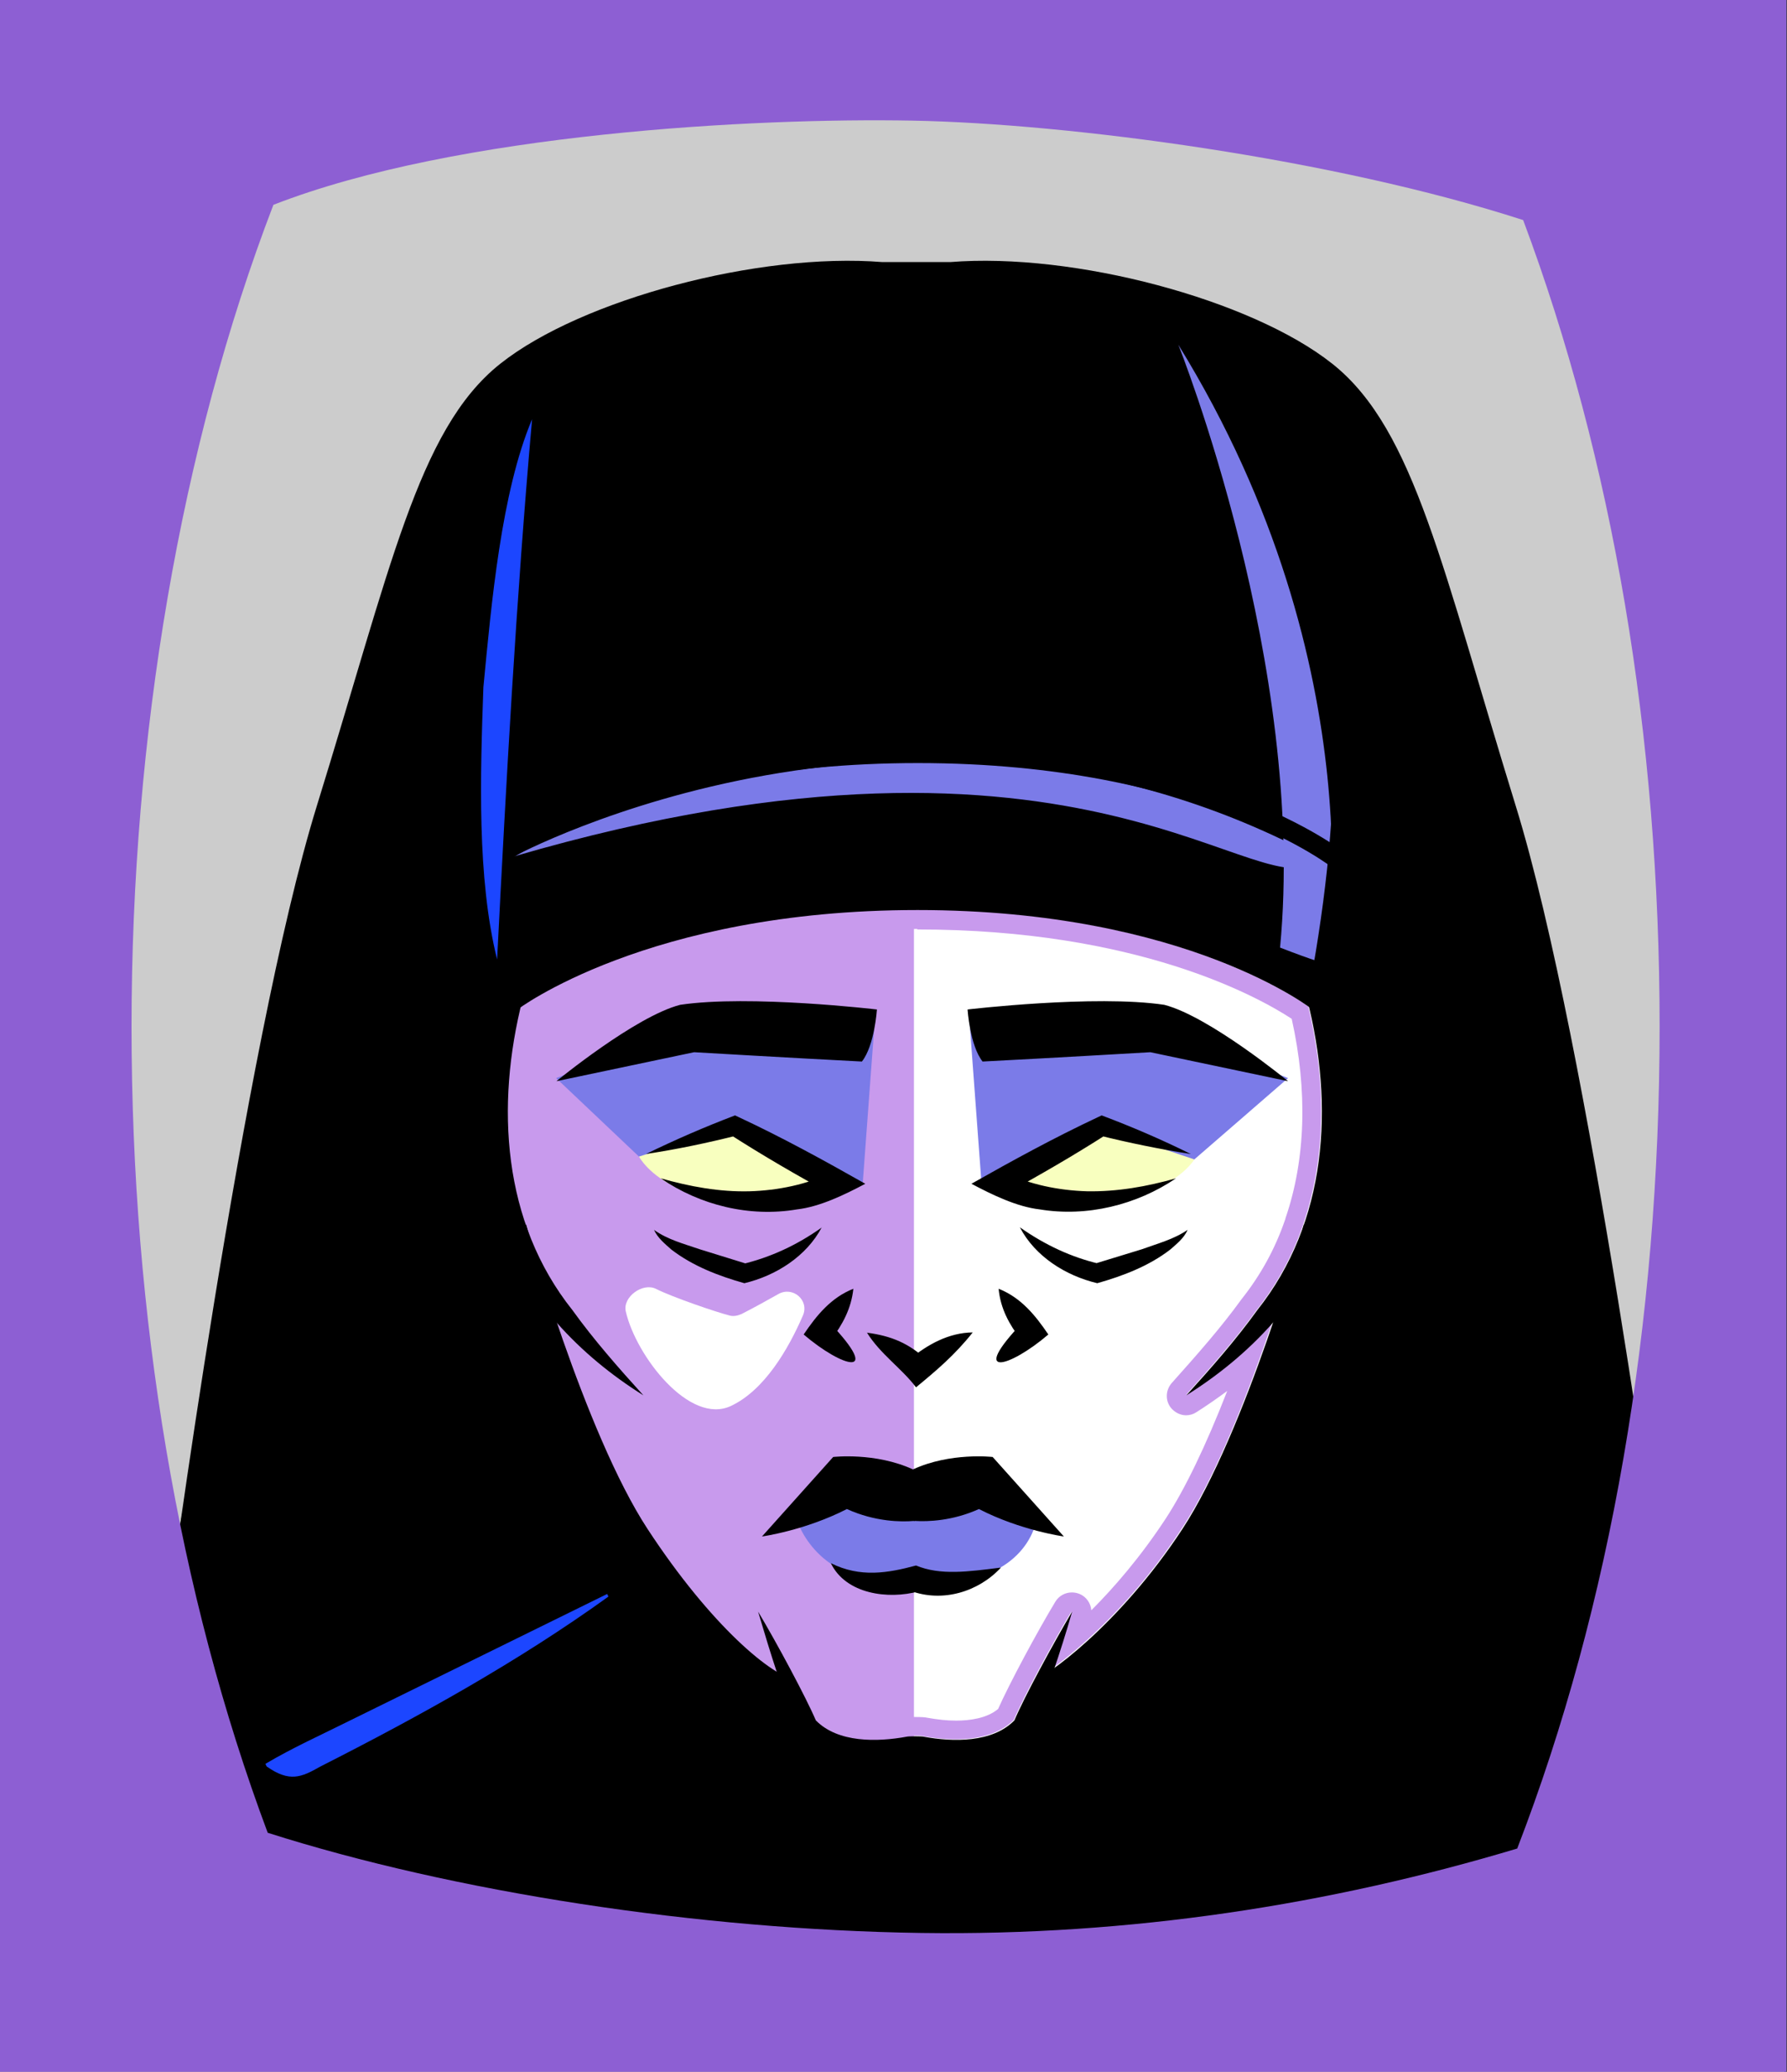 <svg id="Capa_2" xmlns="http://www.w3.org/2000/svg" xmlns:xlink="http://www.w3.org/1999/xlink" viewBox="0 0 69.02 80">
<rect x="0" y="0" width="69.02" height="80" fill="#333333" stroke="none"/>
<defs >
<style >
.cls-1{fill:#c89aed;}.cls-2{fill:#fff;}.cls-3{fill:#f8ffbf;}.cls-4{fill:#7b7be8;}.cls-5{fill:#a88347;}.cls-6{fill:#782ab5;}.cls-7,.cls-8{stroke:#000;stroke-miterlimit:10;}.cls-7,.cls-8,.cls-9,.cls-10,.cls-11{fill:none;}.cls-12{fill:#1c46ff;}.cls-8{stroke-width:.75px;}.cls-9{stroke:#deb778;stroke-dasharray:0 0 0 4.06;stroke-linecap:round;stroke-linejoin:round;}.cls-13{fill:#deb778;}.cls-14{fill:url(#USGS_19_Inundación_de_tierra_2);}.cls-11{stroke:#1d1d1b;stroke-dasharray:0 0 2 2;stroke-width:.3px;}.cls-15{fill:#fcf0c5;}
</style>
<pattern id="USGS_19_Inundación_de_tierra_2" x="0" y="0" width="72" height="72" patternTransform="translate(-20.48 -16423) rotate(-90)" patternUnits="userSpaceOnUse" viewBox="0 0 72 72">
<g >
<rect class="cls-10" width="72" height="72">
</rect>
<g >
<line class="cls-11" x1="71" y1="71" x2="144.44" y2="71">
</line>
<line class="cls-11" x1="71" y1="67" x2="144.44" y2="67">
</line>
<line class="cls-11" x1="71" y1="63" x2="144.44" y2="63">
</line>
<line class="cls-11" x1="71" y1="59" x2="144.44" y2="59">
</line>
<line class="cls-11" x1="71" y1="55" x2="144.44" y2="55">
</line>
<line class="cls-11" x1="71" y1="51" x2="144.44" y2="51">
</line>
<line class="cls-11" x1="71" y1="47" x2="144.44" y2="47">
</line>
<line class="cls-11" x1="71" y1="43" x2="144.44" y2="43">
</line>
<line class="cls-11" x1="71" y1="39" x2="144.44" y2="39">
</line>
<line class="cls-11" x1="71" y1="35" x2="144.44" y2="35">
</line>
<line class="cls-11" x1="71" y1="31" x2="144.44" y2="31">
</line>
<line class="cls-11" x1="71" y1="27" x2="144.44" y2="27">
</line>
<line class="cls-11" x1="71" y1="23" x2="144.44" y2="23">
</line>
<line class="cls-11" x1="71" y1="19" x2="144.44" y2="19">
</line>
<line class="cls-11" x1="71" y1="15" x2="144.44" y2="15">
</line>
<line class="cls-11" x1="71" y1="11" x2="144.44" y2="11">
</line>
<line class="cls-11" x1="71" y1="7" x2="144.44" y2="7">
</line>
<line class="cls-11" x1="71" y1="3" x2="144.44" y2="3">
</line>
</g>
<g >
<line class="cls-11" x1="-1" y1="71" x2="72.44" y2="71">
</line>
<line class="cls-11" x1="-1" y1="67" x2="72.44" y2="67">
</line>
<line class="cls-11" x1="-1" y1="63" x2="72.44" y2="63">
</line>
<line class="cls-11" x1="-1" y1="59" x2="72.44" y2="59">
</line>
<line class="cls-11" x1="-1" y1="55" x2="72.44" y2="55">
</line>
<line class="cls-11" x1="-1" y1="51" x2="72.44" y2="51">
</line>
<line class="cls-11" x1="-1" y1="47" x2="72.44" y2="47">
</line>
<line class="cls-11" x1="-1" y1="43" x2="72.44" y2="43">
</line>
<line class="cls-11" x1="-1" y1="39" x2="72.44" y2="39">
</line>
<line class="cls-11" x1="-1" y1="35" x2="72.44" y2="35">
</line>
<line class="cls-11" x1="-1" y1="31" x2="72.44" y2="31">
</line>
<line class="cls-11" x1="-1" y1="27" x2="72.44" y2="27">
</line>
<line class="cls-11" x1="-1" y1="23" x2="72.44" y2="23">
</line>
<line class="cls-11" x1="-1" y1="19" x2="72.44" y2="19">
</line>
<line class="cls-11" x1="-1" y1="15" x2="72.44" y2="15">
</line>
<line class="cls-11" x1="-1" y1="11" x2="72.44" y2="11">
</line>
<line class="cls-11" x1="-1" y1="7" x2="72.44" y2="7">
</line>
<line class="cls-11" x1="-1" y1="3" x2="72.44" y2="3">
</line>
<line class="cls-11" x1="1.04" y1="69" x2="74.48" y2="69">
</line>
<line class="cls-11" x1="1.04" y1="65" x2="74.48" y2="65">
</line>
<line class="cls-11" x1="1.04" y1="61" x2="74.48" y2="61">
</line>
<line class="cls-11" x1="1.04" y1="57" x2="74.48" y2="57">
</line>
<line class="cls-11" x1="1.04" y1="53" x2="74.48" y2="53">
</line>
<line class="cls-11" x1="1.04" y1="49" x2="74.48" y2="49">
</line>
<line class="cls-11" x1="1.04" y1="45" x2="74.48" y2="45">
</line>
<line class="cls-11" x1="1.04" y1="41" x2="74.48" y2="41">
</line>
<line class="cls-11" x1="1.04" y1="37" x2="74.48" y2="37">
</line>
<line class="cls-11" x1="1.04" y1="33" x2="74.48" y2="33">
</line>
<line class="cls-11" x1="1.04" y1="29" x2="74.48" y2="29">
</line>
<line class="cls-11" x1="1.04" y1="25" x2="74.48" y2="25">
</line>
<line class="cls-11" x1="1.04" y1="21" x2="74.48" y2="21">
</line>
<line class="cls-11" x1="1.04" y1="17" x2="74.48" y2="17">
</line>
<line class="cls-11" x1="1.04" y1="13" x2="74.48" y2="13">
</line>
<line class="cls-11" x1="1.04" y1="9" x2="74.48" y2="9">
</line>
<line class="cls-11" x1="1.04" y1="5" x2="74.48" y2="5">
</line>
<line class="cls-11" x1="1.04" y1="1" x2="74.48" y2="1">
</line>
</g>
<g >
<line class="cls-11" x1="-73" y1="71" x2=".44" y2="71">
</line>
<line class="cls-11" x1="-73" y1="67" x2=".44" y2="67">
</line>
<line class="cls-11" x1="-73" y1="63" x2=".44" y2="63">
</line>
<line class="cls-11" x1="-73" y1="59" x2=".44" y2="59">
</line>
<line class="cls-11" x1="-73" y1="55" x2=".44" y2="55">
</line>
<line class="cls-11" x1="-73" y1="51" x2=".44" y2="51">
</line>
<line class="cls-11" x1="-73" y1="47" x2=".44" y2="47">
</line>
<line class="cls-11" x1="-73" y1="43" x2=".44" y2="43">
</line>
<line class="cls-11" x1="-73" y1="39" x2=".44" y2="39">
</line>
<line class="cls-11" x1="-73" y1="35" x2=".44" y2="35">
</line>
<line class="cls-11" x1="-73" y1="31" x2=".44" y2="31">
</line>
<line class="cls-11" x1="-73" y1="27" x2=".44" y2="27">
</line>
<line class="cls-11" x1="-73" y1="23" x2=".44" y2="23">
</line>
<line class="cls-11" x1="-73" y1="19" x2=".44" y2="19">
</line>
<line class="cls-11" x1="-73" y1="15" x2=".44" y2="15">
</line>
<line class="cls-11" x1="-73" y1="11" x2=".44" y2="11">
</line>
<line class="cls-11" x1="-73" y1="7" x2=".44" y2="7">
</line>
<line class="cls-11" x1="-73" y1="3" x2=".44" y2="3">
</line>
<line class="cls-11" x1="-70.96" y1="69" x2="2.48" y2="69">
</line>
<line class="cls-11" x1="-70.96" y1="65" x2="2.48" y2="65">
</line>
<line class="cls-11" x1="-70.96" y1="61" x2="2.48" y2="61">
</line>
<line class="cls-11" x1="-70.96" y1="57" x2="2.48" y2="57">
</line>
<line class="cls-11" x1="-70.96" y1="53" x2="2.48" y2="53">
</line>
<line class="cls-11" x1="-70.96" y1="49" x2="2.48" y2="49">
</line>
<line class="cls-11" x1="-70.96" y1="45" x2="2.48" y2="45">
</line>
<line class="cls-11" x1="-70.96" y1="41" x2="2.48" y2="41">
</line>
<line class="cls-11" x1="-70.96" y1="37" x2="2.48" y2="37">
</line>
<line class="cls-11" x1="-70.96" y1="33" x2="2.48" y2="33">
</line>
<line class="cls-11" x1="-70.96" y1="29" x2="2.48" y2="29">
</line>
<line class="cls-11" x1="-70.96" y1="25" x2="2.48" y2="25">
</line>
<line class="cls-11" x1="-70.96" y1="21" x2="2.48" y2="21">
</line>
<line class="cls-11" x1="-70.96" y1="17" x2="2.48" y2="17">
</line>
<line class="cls-11" x1="-70.96" y1="13" x2="2.48" y2="13">
</line>
<line class="cls-11" x1="-70.96" y1="9" x2="2.48" y2="9">
</line>
<line class="cls-11" x1="-70.96" y1="5" x2="2.48" y2="5">
</line>
<line class="cls-11" x1="-70.96" y1="1" x2="2.48" y2="1">
</line>
</g>
</g>
</pattern>
</defs>
  <path
     style="opacity:1;vector-effect:none;fill:#cccccc;fill-opacity:1;fill-rule:nonzero;stroke:none;stroke-width:4.495;stroke-linecap:butt;stroke-linejoin:miter;stroke-miterlimit:4;stroke-dasharray:none;stroke-dashoffset:0;stroke-opacity:1"
     d="M -0.08,0.361 V 80.361 H 68.92 V 0.361 Z"
     id="rect4304"/>

<g id="Capa_9">
<g >
<g >
<path d="M6.69,60.28s4-21.15,5.24-26.18,4.52-17.97,9.04-20.43,9.55-3.49,15.09-2.98c8.11,.31,14.68,.92,17.35,6.47,2.67,5.54,8.42,27.31,9.75,39.53-2.05,15.4-4,17.66-4,17.66,0,0-18.38,4.52-26.59,3.29s-23.2-5.95-23.2-5.95l-2.67-11.4Z">
</path>
<path class="cls-1" d="M19.63,38.72s5.4-4.23,15.85-3.96,15.58,4.05,15.58,4.05c0,0,1.89,6.12-1.08,11.71-1.53,6.03-3.78,9.01-3.78,9.01,0,0-3.33,4.23-5.85,5.85-.54,1.26-2.52,2.97-4.95,2.34-3.33,.09-4.14-.36-4.77-2.07-2.97-.9-5.94-6.03-5.94-6.03,0,0-4.14-8.47-4.86-10.99-1.08-5.13-1.44-7.47-.18-9.91Z">
</path>
<path class="cls-2" d="M35.3,67.43V34.87s10.09-.08,15.58,3.53c1.72,7.96-1.64,12.55-1.64,12.55,0,0-2.03,9.58-8.89,14.43-.86,1.31-1.53,2.88-5.05,2.06Z">
</path>
<path d="M23.29,12.86s-6.32,10.42-3.77,25.28c-1.22,8.09,1.66,13.97,1.66,13.97l3.49,7.5-.05,1.04-15.97,8.09-1.55-10.75s4.99-25.61,6.87-30.82,2.88-13.53,9.31-14.3Z">
</path>
<path d="M47.97,13.08s2.97,8.04,3.96,14.75c.33,4.84-.88,10.13-.88,10.13,0,0,.77,4.84,.22,7.6s-1.29,4.95-1.29,4.95l-3.78,9.01,.23,1.68,14.75,7.27,1.65-14.2s-3.08-16.96-4.4-22.35-4.51-18.61-10.46-18.83Z">
</path>
<path d="M39.66,67.13l-15.07,9.86-15.14-4.86v-3.97l15.89-7.53s4.18,3.97,5.21,4.66c1.23,2.88,4.08,2.69,4.85,2.44,2.28,.37,4.26-.59,4.26-.59Z">
</path>
<path class="cls-4" d="M33.32,45.71l.47-6.35-7.85,.51-4.46,1.76,3.4,3.22s5.91,1.11,8.44,.85Z">
</path>
<path class="cls-4" d="M37.91,45.71l-.47-6.35,7.85,.51,4.46,1.76-3.99,3.46s-5.32,.87-7.85,.61Z">
</path>
<path class="cls-3" d="M32.55,45.64l-4.13-2.17-3.74,1.19s1.56,2.99,7.87,.99Z">
</path>
<path class="cls-3" d="M38.13,45.64l4.13-2.17,3.87,1.3s-1.7,2.87-8,.87Z">
</path>
<path class="cls-4" d="M30.8,58.75s.9,2.81,4.47,2.14c2.86,.62,4.47-.81,4.76-2.19-3-1.38-5.19-1.19-5.19-1.19l-4.05,1.24Z">
</path>
<path class="cls-1" d="M35.44,35.89c8.48,0,13.15,2.6,14.45,3.45,.62,2.78,.54,5.43-.24,7.7,0,.02-.01,.05-.02,.07-.38,1.11-.94,2.13-1.68,3.06-.78,1.08-1.68,2.1-2.69,3.23-.25,.28-.26,.7-.02,.98,.15,.17,.36,.27,.57,.27,.14,0,.28-.04,.4-.12,.41-.26,.81-.54,1.19-.82-.83,2.13-1.64,3.8-2.37,4.92-.99,1.51-2.02,2.69-2.88,3.55-.02-.27-.19-.52-.45-.63-.1-.04-.2-.06-.3-.06-.26,0-.5,.13-.64,.36-.7,1.16-1.77,3.15-2.21,4.14-.44,.37-1.12,.45-1.62,.45-.35,0-.72-.04-1.11-.11-.08-.02-.21-.03-.49-.03-.26,0-.39,.01-.49,.03-.39,.07-.76,.1-1.11,.1-.5,0-1.18-.08-1.62-.45-.45-1-1.54-3.02-2.21-4.14-.14-.23-.39-.37-.64-.37-.1,0-.2,.02-.3,.06-.31,.13-.48,.45-.44,.77-.86-.89-1.86-2.12-2.89-3.7-.73-1.11-1.54-2.78-2.37-4.91,.38,.29,.78,.56,1.19,.82,.12,.08,.26,.11,.4,.11,.22,0,.43-.09,.57-.27,.24-.29,.23-.71-.02-.98-1.01-1.13-1.91-2.15-2.71-3.25-.72-.9-1.27-1.92-1.66-3.04,0-.02-.01-.04-.02-.06-.43-1.25-.65-2.63-.65-4.11,0-1.15,.14-2.35,.4-3.58,1.34-.85,6.15-3.46,14.66-3.46m0-.75c-9.42,0-14.5,3.19-15.32,3.75-.31,1.32-.49,2.68-.49,4.04,0,1.48,.21,2.96,.69,4.35,0,0,0,.04,.02,.07,.4,1.15,.98,2.24,1.78,3.25,.82,1.14,1.77,2.21,2.74,3.29-1.23-.77-2.36-1.7-3.34-2.81,.88,2.6,2.15,5.92,3.49,7.95,1.97,3.02,3.88,4.85,4.98,5.51-.25-.77-.49-1.54-.72-2.31,.73,1.22,1.86,3.33,2.23,4.2,.56,.57,1.41,.75,2.24,.75,.44,0,.88-.05,1.28-.12,.02-.01,.17-.02,.32-.02s.29,0,.32,.02c.39,.07,.83,.12,1.27,.12,.84,0,1.68-.18,2.25-.75,.37-.88,1.5-2.98,2.23-4.2-.21,.73-.44,1.45-.69,2.17,1.08-.78,3.14-2.59,4.95-5.37,1.34-2.03,2.61-5.35,3.49-7.95-.98,1.11-2.12,2.04-3.34,2.81,.97-1.08,1.92-2.15,2.74-3.29,.8-1.01,1.38-2.1,1.78-3.25,.01-.03,.02-.07,.02-.07,.91-2.66,.86-5.61,.19-8.4-.78-.55-5.69-3.74-15.11-3.74h0Z">
</path>
<path class="cls-2" d="M25.34,49.77c.61,.31,2.33,.9,2.85,1.03,.15,.04,.31,0,.45-.06,.53-.27,1.01-.54,1.42-.77,.56-.32,1.21,.24,.95,.83-.56,1.29-1.48,2.88-2.78,3.49-1.6,.75-3.67-1.94-4.06-3.65-.13-.56,.66-1.13,1.17-.87Z">
</path>
<polygon points="46.26 60.8 46.09 74.36 59.24 72.85 60.16 67.58 46.26 60.8">
</polygon>
<path class="cls-4" d="M19.85,33.07s15.52-8.38,31.14,.1c-2.28,2.17-8.79-6.62-31.14-.1Z">
</path>
<path class="cls-4" d="M45.51,13.31s4.97,12.41,3.93,23.28c1.34,.52,1.76,.62,1.76,.62,0,0,2.08-11.29-5.69-23.9Z">
</path>
<path class="cls-7" d="M63.82,62.49s-2.92-22.07-5.76-31.24c-2.83-9.17-3.9-14.42-6.91-16.81s-9.74-4.2-14.43-3.82h-2.66c-4.69-.38-11.42,1.43-14.43,3.82s-4.07,7.64-6.91,16.81-5.76,31.24-5.76,31.24">
</path>
<path d="M21.03,18.51c-2.57,6.38-2.12,13.48-.85,20.09-1.04,4.09-.78,8.59,1.93,11.99,.82,1.14,1.77,2.22,2.74,3.29-1.23-.77-2.37-1.7-3.35-2.81-1.98-2.22-3.1-5.26-2.99-8.24,.02-1.5,.29-2.96,.69-4.38v.22c-1.19-6.68-1.01-13.92,1.82-20.16h0Z">
</path>
<path class="cls-7" d="M30.56,65.33c-1.03-.17-3.47-2.2-5.97-6.02s-4.75-11.89-4.75-11.89">
</path>
<path d="M49.64,18.51c2.83,6.25,3.01,13.49,1.83,20.16,0,0,0-.22,0-.22,.4,1.41,.67,2.88,.69,4.38,.11,2.98-1,6.03-2.99,8.24-.98,1.11-2.12,2.04-3.35,2.81,.98-1.08,1.92-2.15,2.74-3.29,2.71-3.41,2.97-7.9,1.93-11.99,1.27-6.61,1.72-13.72-.85-20.09h0Z">
</path>
<path class="cls-7" d="M40.12,65.33c.49-.09,3.47-2.2,5.97-6.02s4.75-11.89,4.75-11.89">
</path>
<path d="M41.41,62.23c-.45,1.58-.99,3.12-1.57,4.65-.91,1.36-3.31,1.4-4.28,1.16,0,0-.43,0-.43,0h.11c-1.52,.24-3.27,.2-4.35-1.1-.65-1.52-1.14-3.12-1.61-4.71,.73,1.22,1.86,3.33,2.23,4.2,.85,.87,2.37,.84,3.51,.63,.06-.02,.59-.02,.65,0,1.14,.21,2.66,.24,3.51-.63,.37-.88,1.5-2.97,2.23-4.2h0Z">
</path>
<path class="cls-7" d="M19.69,38.58s5.16-3.94,15.75-3.94,15.55,3.94,15.55,3.94">
</path>
<path class="cls-8" d="M19,33.2s5.39-4.11,16.45-4.11,16.23,4.11,16.23,4.11">
</path>
<path d="M21.49,41.75s3.04-2.5,4.78-2.95c2.68-.4,7.6,.18,7.6,.18,0,0-.09,1.39-.58,2.01-2.55-.13-6.48-.36-6.48-.36l-5.32,1.12Z">
</path>
<path d="M49.75,41.75s-3.04-2.5-4.78-2.95c-2.68-.4-7.6,.18-7.6,.18,0,0,.09,1.39,.58,2.01,2.55-.13,6.48-.36,6.48-.36l5.32,1.12Z">
</path>
<path d="M24.95,44.56c1.13-.55,2.28-1.05,3.44-1.49l.17,.08c1.65,.77,3.27,1.66,4.86,2.56-.81,.43-1.76,.89-2.64,.99-1.83,.31-3.74-.16-5.26-1.2,1.13,.32,2.27,.53,3.43,.5,1.07-.03,2.25-.26,3.18-.74,0,0,0,.86,0,.86-1.34-.73-2.65-1.49-3.93-2.31l.29,.03c-1.16,.29-2.34,.54-3.54,.72h0Z">
</path>
<path d="M45.98,44.56c-1.2-.19-2.38-.43-3.54-.72l.29-.03c-1.28,.82-2.6,1.58-3.93,2.31v-.86c.94,.48,2.11,.71,3.19,.74,1.16,.02,2.3-.18,3.43-.5-1.52,1.03-3.44,1.5-5.26,1.2-.88-.1-1.83-.56-2.64-.99,1.59-.9,3.2-1.78,4.86-2.56,0,0,.17-.08,.17-.08,1.17,.44,2.31,.93,3.44,1.49h0Z">
</path>
<path d="M31.74,47.39c-.59,1.12-1.77,1.87-2.99,2.16-.99-.28-1.99-.66-2.82-1.3-.25-.22-.53-.45-.67-.76,.53,.38,1.16,.54,1.77,.75,0,0,1.84,.57,1.84,.57h-.19c1.07-.26,2.09-.72,3.07-1.42h0Z">
</path>
<path d="M39.39,47.39c.98,.69,2,1.16,3.07,1.41h-.19s1.83-.56,1.83-.56c.6-.22,1.23-.38,1.77-.75-.14,.32-.42,.54-.67,.76-.83,.64-1.83,1.02-2.82,1.3-1.22-.29-2.4-1.03-2.99-2.16h0Z">
</path>
<path d="M32.96,49.76c-.08,.77-.42,1.39-.86,1.97,0,0-.07-.67-.07-.67,2.09,2.19,.52,1.76-.99,.47,.5-.74,1.06-1.43,1.93-1.77h0Z">
</path>
<path d="M38.56,49.76c.87,.34,1.43,1.03,1.93,1.77-1.52,1.3-3.09,1.72-.99-.47,0,0-.07,.67-.07,.67-.45-.59-.79-1.2-.86-1.97h0Z">
</path>
<path d="M33.48,51.46c.93,.12,1.65,.41,2.35,1.09,0,0-.7-.06-.7-.06,.69-.57,1.51-1.03,2.44-1.04-.69,.87-1.4,1.47-2.19,2.12-.55-.73-1.38-1.28-1.9-2.12h0Z">
</path>
<path d="M35.29,58.73h.05c.5,.03,1.45,0,2.47-.46,1.61,.83,3.28,1.06,3.28,1.06l-2.75-3.07s-1.63-.19-3.08,.48c-1.45-.67-3.08-.48-3.08-.48l-2.75,3.07s1.66-.23,3.28-1.06c1.1,.5,2.12,.5,2.58,.46,.02,.01,.03,.01,.05,0">
</path>
<path d="M32.09,60.36c1.14,.57,2.21,.38,3.29,.09,.94,.39,2.01,.24,3.28,.08-.86,.93-2.24,1.36-3.49,.9,0,0,.31,.02,.31,.02-1.17,.32-2.81,.11-3.39-1.09h0Z">
</path>
<path class="cls-7" d="M24.36,58.91s1.06,10.02,.33,15.64">
</path>
<path class="cls-7" d="M24.22,60.81s-10.39,5.57-15.31,7.76">
</path>
<path class="cls-7" d="M46.35,58.91s-1.06,10.02-.33,15.64">
</path>
<path class="cls-7" d="M46.5,60.81s10.39,5.57,15.31,7.76">
</path>
</g>
<path class="cls-12" d="M23.5,61.65c-3.5,2.52-7.3,4.62-11.14,6.57-.72,.41-1.18,.61-2.06-.01,0,0-.05-.1-.05-.1,1.06-.63,2.18-1.13,3.28-1.68,2.1-1.03,7.75-3.81,9.92-4.88,0,0,.05,.1,.05,.1h0Z">
</path>
<path class="cls-12" d="M20.55,16.2c-.61,6.88-1,13.96-1.35,20.85-.78-3.15-.65-7.09-.53-10.51,.31-3.24,.69-7.53,1.88-10.35h0Z">
</path>
</g>
</g>

  <path
     style="opacity:1;vector-effect:none;fill:#8d5fd3;fill-opacity:1;fill-rule:nonzero;stroke:none;stroke-width:2.358;stroke-linecap:butt;stroke-linejoin:miter;stroke-miterlimit:4;stroke-dasharray:none;stroke-dashoffset:0;stroke-opacity:0.442"
     d="M 0,1.2e-7 V 80 H 69 V 1.2e-7 Z M 35.24,4.658 c 6.068,0.112 16.27,1.47 23.59,3.84 3.46,9.24 5.27,19.951 5.27,31.141 0,11.47 -1.89,22.39 -5.5,31.74 -7.2,2.16 -14.94,3.377 -23.02,3.26 -8.58,-0.124 -18.036,-1.573 -25.24,-3.869 -3.45,-9.22 -5.26,-19.931 -5.26,-31.131 0,-11.2 1.89,-22.38 5.48,-31.73 C 17.683,5.134 29.173,4.546 35.24,4.658 Z"
     id="rect4304" />


</svg>
